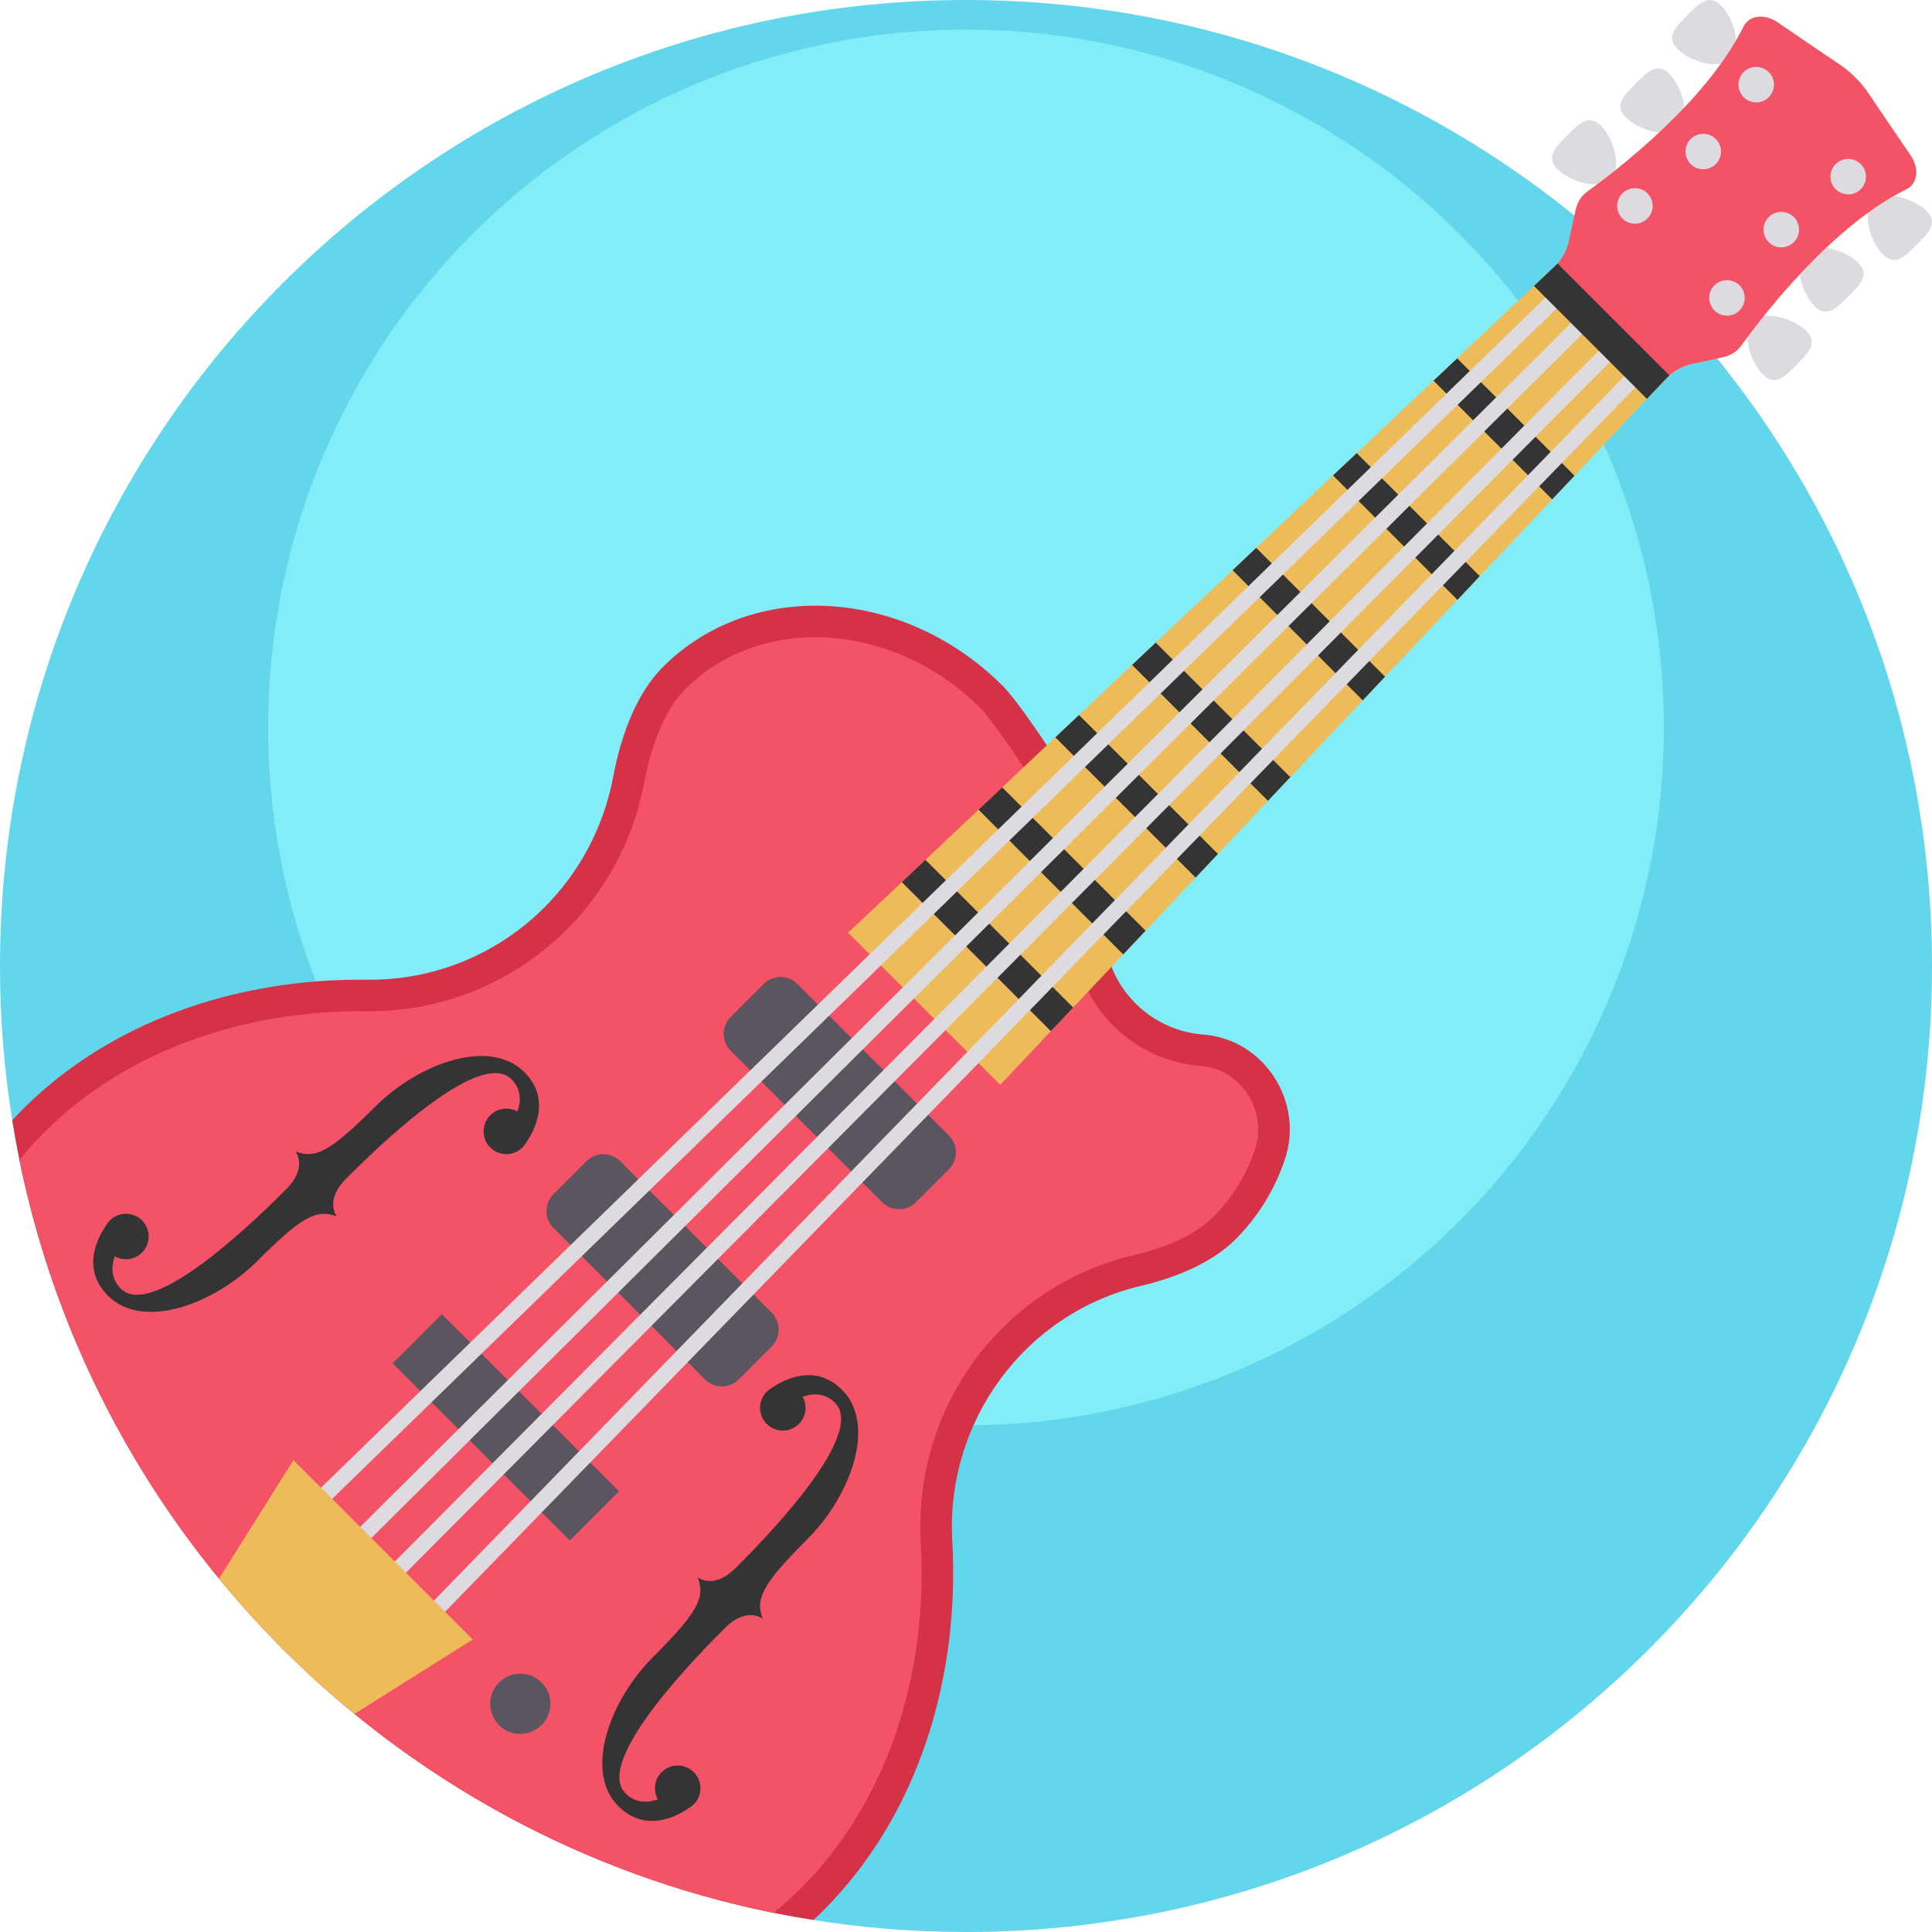 <?xml version="1.0" encoding="iso-8859-1"?>
<!-- Generator: Adobe Illustrator 19.0.0, SVG Export Plug-In . SVG Version: 6.00 Build 0)  -->
<svg version="1.1" id="Capa_1" xmlns="http://www.w3.org/2000/svg" xmlns:xlink="http://www.w3.org/1999/xlink" x="0px" y="0px"
	 viewBox="0 0 512 512" style="enable-background:new 0 0 512 512;" xml:space="preserve">
<path style="fill:#62D6EA;" d="M512,256c0,141.385-114.615,256-256,256c-13.761,0-27.272-1.087-40.448-3.187
	c-3.542-0.554-7.053-1.191-10.543-1.891c-41.556-8.401-79.454-26.864-111.062-52.736c-13.113-10.731-25.14-22.747-35.903-35.84
	C32.141,386.79,13.625,348.923,5.162,307.399c-0.711-3.479-1.348-7.001-1.912-10.533C1.108,283.554,0,269.908,0,256
	C0,114.615,114.615,0,256,0S512,114.615,512,256z"/>
<circle style="fill:#82ECF7;" cx="256" cy="192.784" r="184.947"/>
<g>
	<path style="fill:#DDDAE0;" d="M458.68,15.579c3.186-3.186,0.6-10.938-2.586-14.124c-3.186-3.186-5.766-0.6-8.952,2.586
		c-3.186,3.186-5.772,5.766-2.586,8.952C447.743,16.179,455.494,18.765,458.68,15.579z"/>
	<path style="fill:#DDDAE0;" d="M444.983,33.71c3.186-3.186,0.6-10.938-2.586-14.124c-3.186-3.186-5.766-0.6-8.952,2.586
		c-3.186,3.186-5.772,5.766-2.586,8.952C434.045,34.31,441.797,36.896,444.983,33.71z"/>
	<path style="fill:#DDDAE0;" d="M426.852,47.407c3.186-3.186,0.6-10.938-2.586-14.124c-3.186-3.186-5.766-0.6-8.952,2.586
		s-5.772,5.766-2.586,8.952C415.915,48.007,423.666,50.594,426.852,47.407z"/>
	<path style="fill:#DDDAE0;" d="M496.418,53.318c3.186-3.186,10.938-0.6,14.124,2.586c3.186,3.186,0.6,5.766-2.586,8.952
		c-3.186,3.186-5.766,5.772-8.952,2.586C495.819,64.255,493.233,56.504,496.418,53.318z"/>
	<path style="fill:#DDDAE0;" d="M478.287,67.015c3.186-3.186,10.938-0.6,14.124,2.586c3.186,3.186,0.6,5.766-2.586,8.952
		s-5.766,5.772-8.952,2.586S475.102,70.2,478.287,67.015z"/>
	<path style="fill:#DDDAE0;" d="M464.591,85.146c3.186-3.186,10.938-0.6,14.124,2.586c3.186,3.186,0.6,5.766-2.586,8.952
		c-3.186,3.186-5.766,5.772-8.952,2.586C463.99,96.083,461.404,88.331,464.591,85.146z"/>
</g>
<path style="fill:#D63247;" d="M340.449,307.44c-2.644,7.774-6.98,14.942-13.04,21.002c-5.799,5.799-14.66,9.874-25.098,12.34
	c-30.741,7.241-51.733,35.965-49.946,67.521c2.09,37.271-9.561,73.373-34.085,97.896c-0.899,0.899-1.808,1.776-2.727,2.612
	c-3.542-0.554-7.053-1.191-10.543-1.891C104.667,486.64,25.6,407.688,5.162,307.399c-0.711-3.479-1.348-7.001-1.912-10.533
	c0.899-0.993,1.839-1.964,2.79-2.915c23.019-23.03,56.289-34.722,91.146-34.314c32.057,0.387,59.34-22.277,65.317-53.781
	c2.309-12.184,6.656-22.58,13.197-29.121c23.468-23.479,63.812-21.201,90.081,5.078c3.897,3.897,12.361,16.677,15.193,21.096
	l11.755,45.599c0.606,6.353,3.333,12.549,8.192,17.398c4.995,5.005,11.41,7.753,17.93,8.255
	C335.067,275.404,345.725,292.07,340.449,307.44z"/>
<path style="fill:#F45367;" d="M332.549,304.724c-2.33,6.813-6.04,12.8-11.055,17.805c-4.399,4.399-11.692,7.899-21.096,10.115
	c-34.701,8.171-58.41,40.187-56.383,76.131c2.027,36.018-9.509,69.381-31.64,91.512c-2.361,2.361-4.817,4.566-7.367,6.635
	C104.667,486.64,25.6,407.688,5.162,307.399c2.111-2.612,4.368-5.12,6.781-7.534c20.647-20.647,51.681-32.256,85.149-31.869
	c35.924,0.428,66.884-25.046,73.624-60.583c2.121-11.201,5.883-19.769,10.888-24.775c20.177-20.177,55.296-17.899,78.273,5.078
	c2.602,2.612,9.206,12.204,13.333,18.578l11.264,43.708c0.951,8.223,4.671,15.956,10.543,21.817c6.207,6.207,14.44,10,23.197,10.679
	c4.911,0.376,8.244,2.769,10.188,4.712C332.999,291.798,334.618,298.674,332.549,304.724z"/>
<path style="fill:#EDBB57;" d="M505.204,50.144c-19.92,9.842-38.169,33.677-43.71,41.376c-1.153,1.611-2.859,2.697-4.92,3.147
	l-8.053,1.759c-2.357,0.51-4.434,1.552-6.118,3.044c-0.259,0.229-0.517,0.473-0.761,0.731l-2.416,2.564l-2.778,2.94l-19.189,20.356
	l-5.911,6.28l-19.196,20.348l-5.911,6.28l-19.189,20.356l-5.918,6.273l-19.189,20.356l-5.918,6.273L322.765,226.3l-5.918,6.273
	l-13.263,14.075l-5.918,6.273l-13.263,14.075l-5.918,6.272l-13.41,14.223l-40.312-40.312l14.223-13.41l6.273-5.918l14.067-13.27
	l6.273-5.918l14.075-13.263l6.273-5.918l14.067-13.27l6.272-5.918l20.356-19.189l6.273-5.918l20.348-19.196l6.28-5.911
	l20.348-19.196l6.272-5.918l20.356-19.189l2.94-2.778l2.572-2.423c0.251-0.236,0.495-0.495,0.724-0.753
	c1.492-1.684,2.519-3.761,3.036-6.111l1.773-8.053c0.45-2.062,1.53-3.761,3.133-4.92c7.699-5.541,31.549-23.791,41.383-43.717
	c1.478-2.985,5.505-3.495,9.036-1.071c6.207,4.256,12.465,8.49,16.868,11.459c2.254,1.515,5.327,4.588,6.835,6.835
	c2.978,4.411,7.211,10.669,11.459,16.868C508.705,44.647,508.196,48.673,505.204,50.144z"/>
<g>
	<path style="fill:#5B5560;" d="M251.465,309.867l-8.728,8.728c-2.474,2.474-6.486,2.474-8.96,0l-40.138-40.138
		c-2.474-2.474-2.474-6.486,0-8.96l8.728-8.728c2.474-2.474,6.486-2.474,8.96,0l40.138,40.138
		C253.939,303.381,253.939,307.392,251.465,309.867z"/>
	<path style="fill:#5B5560;" d="M204.502,356.829l-8.728,8.728c-2.474,2.474-6.486,2.474-8.96,0l-40.138-40.138
		c-2.474-2.474-2.474-6.486,0-8.96l8.728-8.728c2.474-2.474,6.486-2.474,8.96,0l40.138,40.138
		C206.977,350.344,206.977,354.355,204.502,356.829z"/>
	
		<rect x="124.776" y="345.023" transform="matrix(-0.707 0.707 -0.707 -0.707 496.187 550.932)" style="fill:#5B5560;" width="18.432" height="66.413"/>
</g>
<path style="fill:#F45367;" d="M505.204,50.144c-19.92,9.842-38.169,33.677-43.71,41.376c-1.153,1.611-2.859,2.697-4.92,3.147
	l-8.053,1.759c-2.357,0.51-4.434,1.552-6.118,3.044c-0.259,0.229-0.517,0.473-0.761,0.731l-2.416,2.564l-29.761-29.761l2.572-2.423
	c0.251-0.236,0.495-0.495,0.724-0.753c1.492-1.684,2.519-3.761,3.036-6.111l1.773-8.053c0.45-2.062,1.53-3.761,3.133-4.92
	c7.699-5.541,31.549-23.791,41.383-43.717c1.477-2.985,5.505-3.495,9.036-1.071c6.207,4.256,12.465,8.49,16.868,11.459
	c2.254,1.515,5.327,4.588,6.835,6.835c2.978,4.411,7.211,10.669,11.459,16.868C508.705,44.647,508.196,48.673,505.204,50.144z"/>
<circle style="fill:#5B5560;" cx="137.885" cy="451.521" r="7.979"/>
<g>
	<path style="fill:#353434;" d="M139.406,302.834c2.171-3.115,6.763-11.495-0.482-18.738c-9.096-9.096-27.858-2.464-39.607,9.286
		c-11.75,11.75-15.729,13.834-21.035,11.75c0,0,3.411,4.169-2.464,10.044c-5.874,5.874-35.058,35.058-43.776,26.342
		c-2.53-2.53-2.672-5.555-1.612-8.573c2.296,1.284,5.251,0.955,7.204-0.997c2.355-2.355,2.355-6.173,0-8.527
		c-2.355-2.355-6.173-2.355-8.527,0c-0.383,0.383-0.697,0.808-0.956,1.256c-2.171,3.116-6.762,11.494,0.482,18.737
		c9.096,9.096,27.857,2.464,39.607-9.286c11.75-11.75,15.729-13.834,21.035-11.75c0,0-3.412-4.169,2.464-10.044
		c5.874-5.874,35.058-35.058,43.776-26.342c2.53,2.53,2.672,5.555,1.612,8.573c-2.296-1.284-5.251-0.955-7.204,0.997
		c-2.355,2.355-2.355,6.173,0,8.527c2.355,2.355,6.173,2.355,8.527,0C138.833,303.707,139.148,303.283,139.406,302.834z"/>
	<path style="fill:#353434;" d="M204.443,367.871c3.115-2.171,11.495-6.763,18.738,0.482c9.096,9.096,2.464,27.858-9.286,39.607
		c-11.75,11.75-13.834,15.729-11.75,21.035c0,0-4.169-3.411-10.044,2.464c-5.874,5.874-35.058,35.058-26.342,43.776
		c2.53,2.53,5.555,2.672,8.573,1.612c-1.284-2.296-0.955-5.251,0.997-7.204c2.355-2.355,6.173-2.355,8.527,0
		c2.355,2.355,2.355,6.173,0,8.527c-0.383,0.383-0.808,0.697-1.256,0.956c-3.116,2.171-11.494,6.762-18.737-0.482
		c-9.096-9.096-2.464-27.857,9.286-39.607s13.834-15.729,11.75-21.035c0,0,4.169,3.412,10.044-2.464
		c5.874-5.874,35.058-35.058,26.342-43.776c-2.53-2.53-5.555-2.672-8.573-1.612c1.284,2.296,0.955,5.251-0.997,7.204
		c-2.355,2.355-6.173,2.355-8.527,0c-2.355-2.355-2.355-6.173,0-8.527C203.57,368.444,203.995,368.13,204.443,367.871z"/>
	<polygon style="fill:#353434;" points="411.347,132.342 379.894,100.889 386.167,94.971 417.258,126.062 	"/>
	<polygon style="fill:#353434;" points="386.24,158.97 353.265,125.995 359.546,120.084 392.151,152.69 	"/>
	<polygon style="fill:#353434;" points="361.134,185.598 326.645,151.109 332.917,145.191 367.053,179.325 	"/>
	<polygon style="fill:#353434;" points="336.028,212.226 300.016,176.215 306.289,170.296 341.946,205.954 	"/>
	<polygon style="fill:#353434;" points="316.848,232.574 279.675,195.403 285.949,189.485 322.766,226.302 	"/>
	<polygon style="fill:#353434;" points="297.666,252.923 259.328,214.583 265.601,208.665 303.585,246.65 	"/>
	<polygon style="fill:#353434;" points="278.486,273.271 238.987,233.772 245.259,227.854 284.404,266.998 	"/>
</g>
<g>
	<circle style="fill:#DDDAE0;" cx="465.418" cy="22.431" r="4.702"/>
	<circle style="fill:#DDDAE0;" cx="433.277" cy="54.575" r="4.702"/>
	<circle style="fill:#DDDAE0;" cx="451.375" cy="40.164" r="4.702"/>
	<circle style="fill:#DDDAE0;" cx="489.796" cy="46.814" r="4.702"/>
	<circle style="fill:#DDDAE0;" cx="457.665" cy="78.952" r="4.702"/>
	<circle style="fill:#DDDAE0;" cx="472.064" cy="60.855" r="4.702"/>
	
		<rect x="246.277" y="7.509" transform="matrix(-0.697 -0.717 0.717 -0.697 250.539 582.677)" style="fill:#DDDAE0;" width="4.179" height="461.8"/>
	
		<rect x="254.809" y="16.074" transform="matrix(-0.705 -0.709 0.709 -0.705 262.971 603.256)" style="fill:#DDDAE0;" width="4.18" height="461.769"/>
	
		<rect x="42.882" y="261.783" transform="matrix(0.697 -0.717 0.717 0.697 -106.256 276.24)" style="fill:#DDDAE0;" width="461.833" height="4.18"/>
	
		<rect x="34.352" y="253.244" transform="matrix(0.705 -0.709 0.709 0.705 -102.837 263.363)" style="fill:#DDDAE0;" width="461.802" height="4.18"/>
</g>
<path style="fill:#353434;" d="M406.523,75.782l5.512-5.201c0.251-0.236,0.495-0.495,0.724-0.753l29.643,29.643
	c-0.259,0.229-0.517,0.473-0.761,0.731l-5.194,5.505L406.523,75.782z"/>
<path style="fill:#EDBB57;" d="M125.273,434.479l-31.326,19.707c-13.113-10.731-25.14-22.747-35.903-35.84l19.717-31.389
	L125.273,434.479z"/>
<g>
</g>
<g>
</g>
<g>
</g>
<g>
</g>
<g>
</g>
<g>
</g>
<g>
</g>
<g>
</g>
<g>
</g>
<g>
</g>
<g>
</g>
<g>
</g>
<g>
</g>
<g>
</g>
<g>
</g>
</svg>
